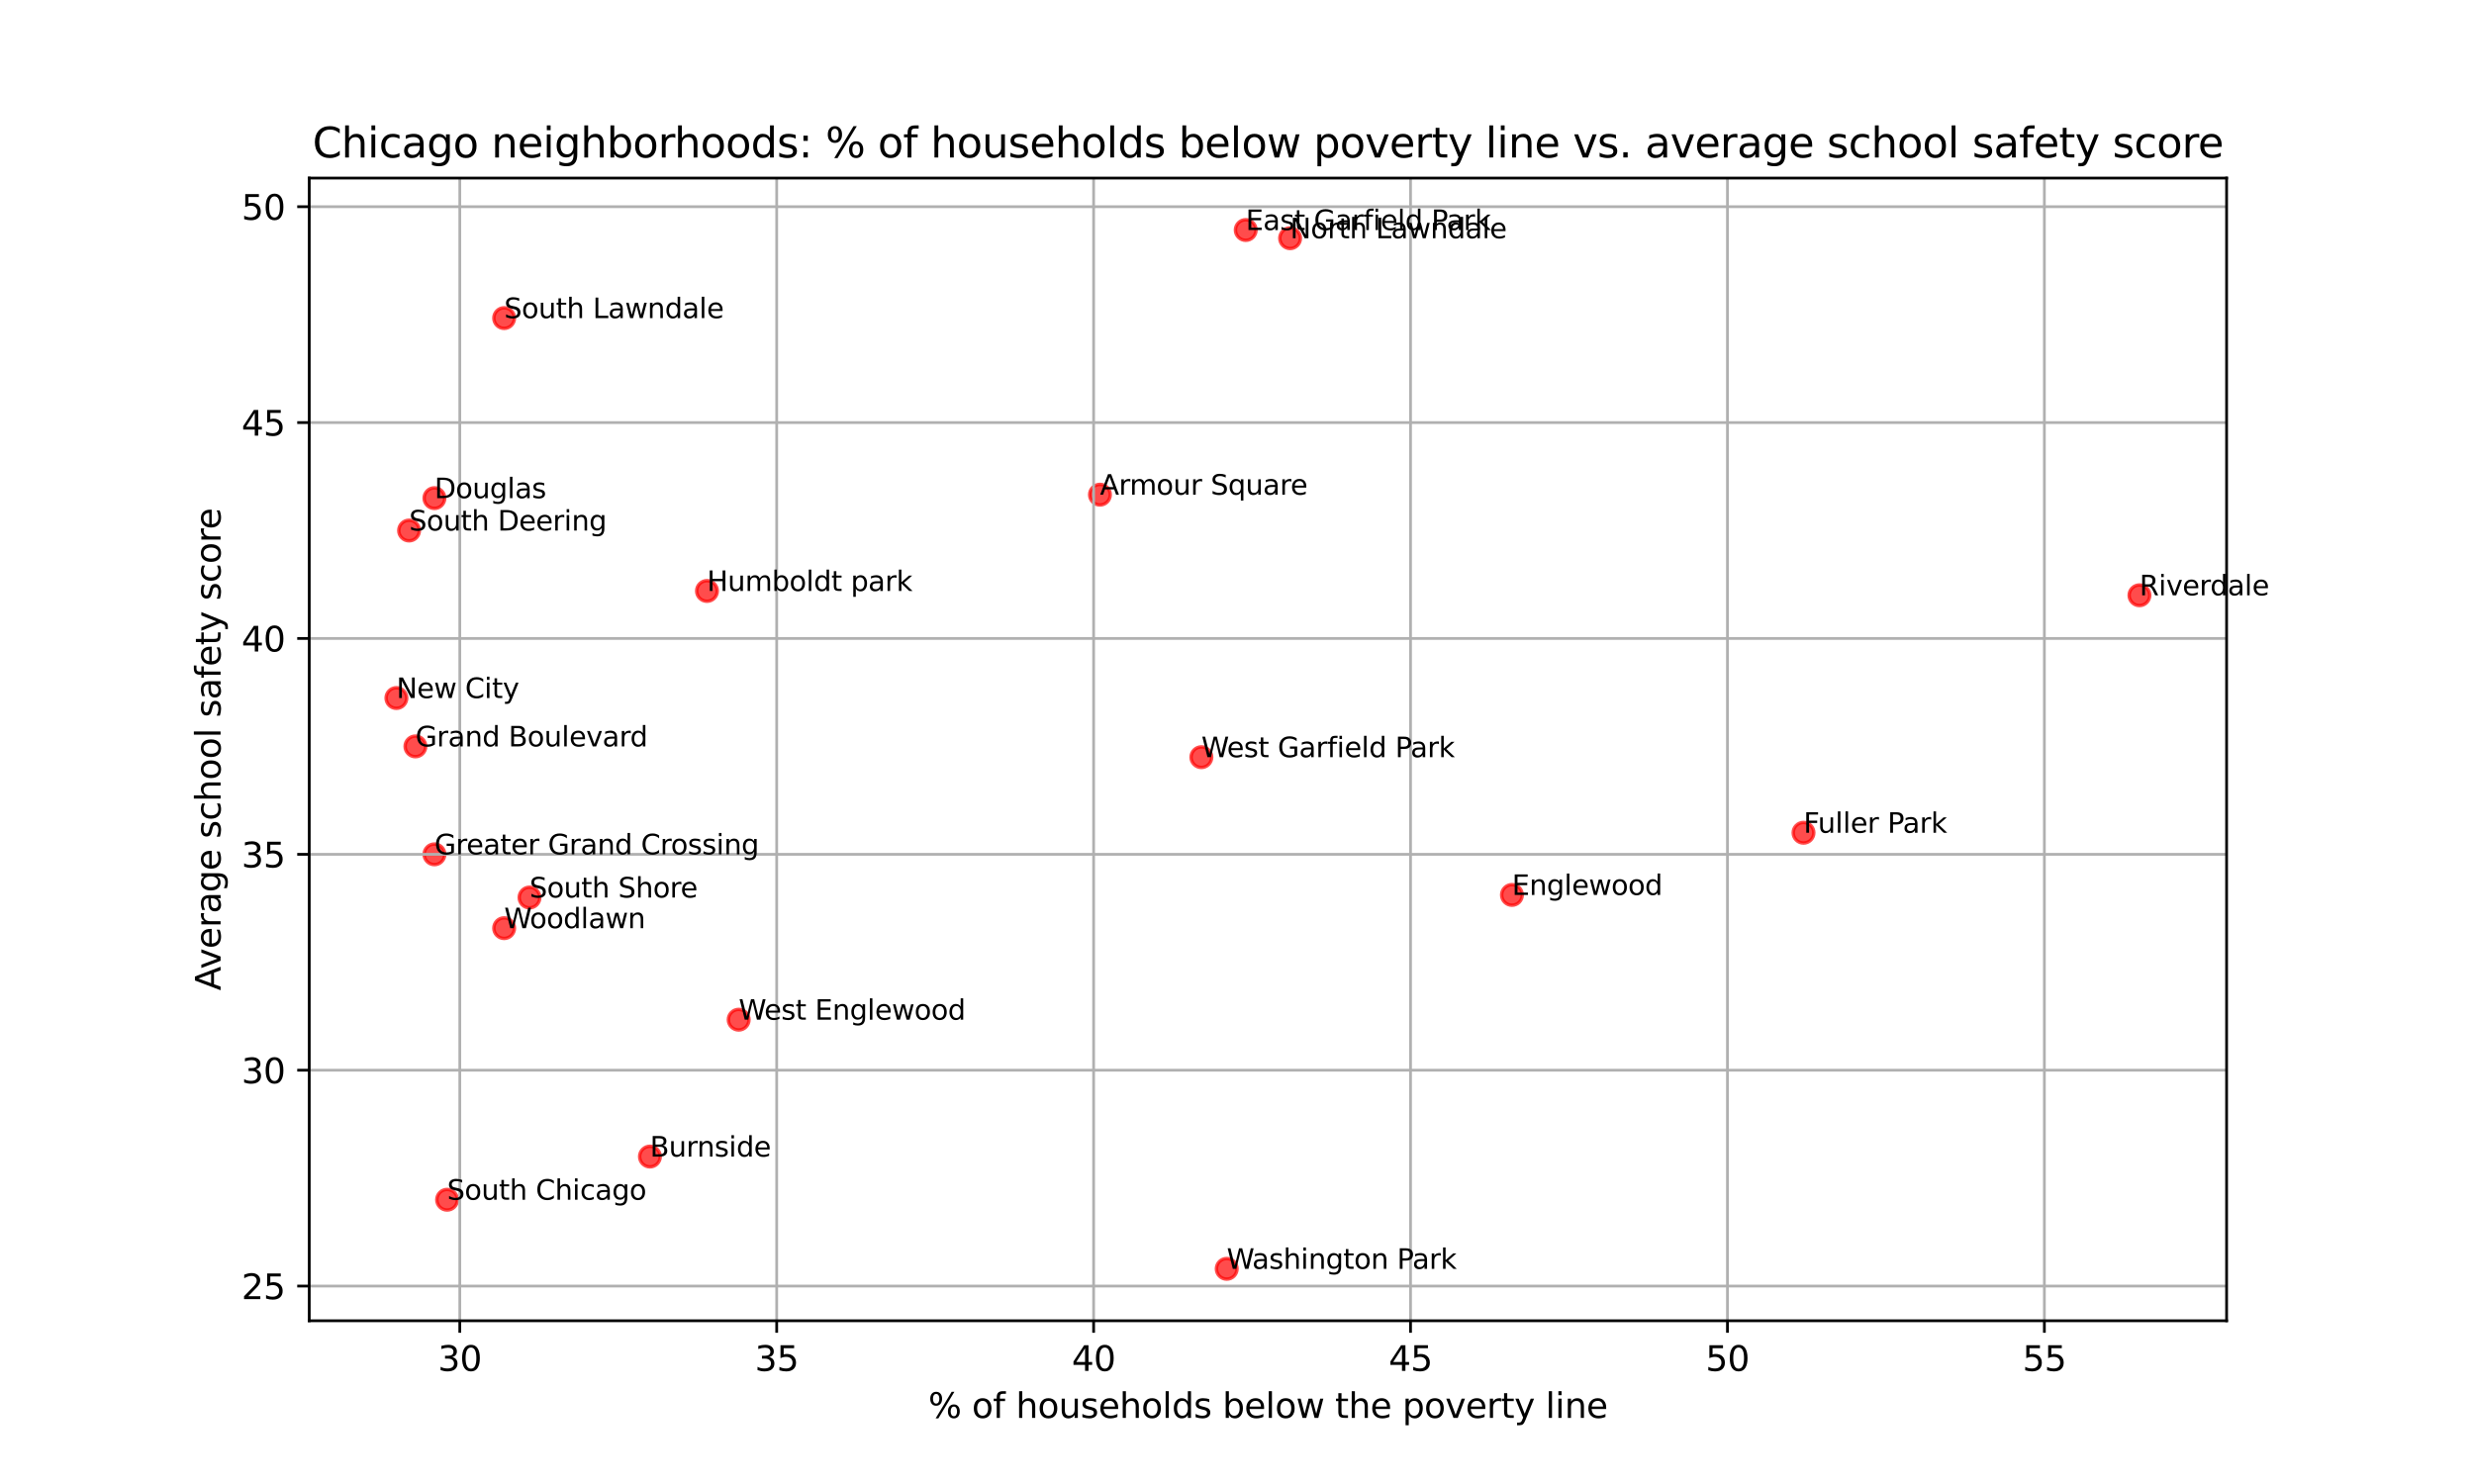 <?xml version="1.0" encoding="utf-8" standalone="no"?>
<!DOCTYPE svg PUBLIC "-//W3C//DTD SVG 1.1//EN"
  "http://www.w3.org/Graphics/SVG/1.1/DTD/svg11.dtd">
<svg xmlns:xlink="http://www.w3.org/1999/xlink" width="720pt" height="432pt" viewBox="0 0 720 432" xmlns="http://www.w3.org/2000/svg" version="1.1">
 <defs>
  <style type="text/css">*{stroke-linejoin: round; stroke-linecap: butt}</style>
 </defs>
 <g id="figure_1">
  <g id="patch_1">
   <path d="M 0 432 
L 720 432 
L 720 0 
L 0 0 
z
" style="fill: #ffffff"/>
  </g>
  <g id="axes_1">
   <g id="patch_2">
    <path d="M 90 384.48 
L 648 384.48 
L 648 51.84 
L 90 51.84 
z
" style="fill: #ffffff"/>
   </g>
   <g id="PathCollection_1">
    <defs>
     <path id="m10a94b7673" d="M 0 3 
C 0.796 3 1.559 2.684 2.121 2.121 
C 2.684 1.559 3 0.796 3 0 
C 3 -0.796 2.684 -1.559 2.121 -2.121 
C 1.559 -2.684 0.796 -3 0 -3 
C -0.796 -3 -1.559 -2.684 -2.121 -2.121 
C -2.684 -1.559 -3 -0.796 -3 0 
C -3 0.796 -2.684 1.559 -2.121 2.121 
C -1.559 2.684 -0.796 3 0 3 
z
" style="stroke: #ff0000; stroke-opacity: 0.7"/>
    </defs>
    <g clip-path="url(#p7cf04f7c1a)">
     <use xlink:href="#m10a94b7673" x="622.636" y="173.29" style="fill: #ff0000; fill-opacity: 0.7; stroke: #ff0000; stroke-opacity: 0.7"/>
     <use xlink:href="#m10a94b7673" x="524.871" y="242.417" style="fill: #ff0000; fill-opacity: 0.7; stroke: #ff0000; stroke-opacity: 0.7"/>
     <use xlink:href="#m10a94b7673" x="440.018" y="260.516" style="fill: #ff0000; fill-opacity: 0.7; stroke: #ff0000; stroke-opacity: 0.7"/>
     <use xlink:href="#m10a94b7673" x="375.456" y="69.348" style="fill: #ff0000; fill-opacity: 0.7; stroke: #ff0000; stroke-opacity: 0.7"/>
     <use xlink:href="#m10a94b7673" x="362.544" y="66.96" style="fill: #ff0000; fill-opacity: 0.7; stroke: #ff0000; stroke-opacity: 0.7"/>
     <use xlink:href="#m10a94b7673" x="357.01" y="369.36" style="fill: #ff0000; fill-opacity: 0.7; stroke: #ff0000; stroke-opacity: 0.7"/>
     <use xlink:href="#m10a94b7673" x="349.631" y="220.422" style="fill: #ff0000; fill-opacity: 0.7; stroke: #ff0000; stroke-opacity: 0.7"/>
     <use xlink:href="#m10a94b7673" x="320.117" y="144.005" style="fill: #ff0000; fill-opacity: 0.7; stroke: #ff0000; stroke-opacity: 0.7"/>
     <use xlink:href="#m10a94b7673" x="214.974" y="296.839" style="fill: #ff0000; fill-opacity: 0.7; stroke: #ff0000; stroke-opacity: 0.7"/>
     <use xlink:href="#m10a94b7673" x="205.75" y="172.033" style="fill: #ff0000; fill-opacity: 0.7; stroke: #ff0000; stroke-opacity: 0.7"/>
     <use xlink:href="#m10a94b7673" x="189.149" y="336.682" style="fill: #ff0000; fill-opacity: 0.7; stroke: #ff0000; stroke-opacity: 0.7"/>
     <use xlink:href="#m10a94b7673" x="154.101" y="261.27" style="fill: #ff0000; fill-opacity: 0.7; stroke: #ff0000; stroke-opacity: 0.7"/>
     <use xlink:href="#m10a94b7673" x="146.722" y="270.194" style="fill: #ff0000; fill-opacity: 0.7; stroke: #ff0000; stroke-opacity: 0.7"/>
     <use xlink:href="#m10a94b7673" x="146.722" y="92.6" style="fill: #ff0000; fill-opacity: 0.7; stroke: #ff0000; stroke-opacity: 0.7"/>
     <use xlink:href="#m10a94b7673" x="130.121" y="349.25" style="fill: #ff0000; fill-opacity: 0.7; stroke: #ff0000; stroke-opacity: 0.7"/>
     <use xlink:href="#m10a94b7673" x="126.431" y="248.702" style="fill: #ff0000; fill-opacity: 0.7; stroke: #ff0000; stroke-opacity: 0.7"/>
     <use xlink:href="#m10a94b7673" x="126.431" y="145.011" style="fill: #ff0000; fill-opacity: 0.7; stroke: #ff0000; stroke-opacity: 0.7"/>
     <use xlink:href="#m10a94b7673" x="120.898" y="217.28" style="fill: #ff0000; fill-opacity: 0.7; stroke: #ff0000; stroke-opacity: 0.7"/>
     <use xlink:href="#m10a94b7673" x="119.053" y="154.437" style="fill: #ff0000; fill-opacity: 0.7; stroke: #ff0000; stroke-opacity: 0.7"/>
     <use xlink:href="#m10a94b7673" x="115.364" y="203.203" style="fill: #ff0000; fill-opacity: 0.7; stroke: #ff0000; stroke-opacity: 0.7"/>
    </g>
   </g>
   <g id="matplotlib.axis_1">
    <g id="xtick_1">
     <g id="line2d_1">
      <path d="M 133.81 384.48 
L 133.81 51.84 
" clip-path="url(#p7cf04f7c1a)" style="fill: none; stroke: #b0b0b0; stroke-width: 0.8; stroke-linecap: square"/>
     </g>
     <g id="line2d_2">
      <defs>
       <path id="m622512c6f1" d="M 0 0 
L 0 3.5 
" style="stroke: #000000; stroke-width: 0.8"/>
      </defs>
      <g>
       <use xlink:href="#m622512c6f1" x="133.81" y="384.48" style="stroke: #000000; stroke-width: 0.8"/>
      </g>
     </g>
     <g id="text_1">
      <!-- 30 -->
      <g transform="translate(127.447 399.078) scale(0.1 -0.1)">
       <defs>
        <path id="DejaVuSans-33" d="M 2597 2516 
Q 3050 2419 3304 2112 
Q 3559 1806 3559 1356 
Q 3559 666 3084 287 
Q 2609 -91 1734 -91 
Q 1441 -91 1130 -33 
Q 819 25 488 141 
L 488 750 
Q 750 597 1062 519 
Q 1375 441 1716 441 
Q 2309 441 2620 675 
Q 2931 909 2931 1356 
Q 2931 1769 2642 2001 
Q 2353 2234 1838 2234 
L 1294 2234 
L 1294 2753 
L 1863 2753 
Q 2328 2753 2575 2939 
Q 2822 3125 2822 3475 
Q 2822 3834 2567 4026 
Q 2313 4219 1838 4219 
Q 1578 4219 1281 4162 
Q 984 4106 628 3988 
L 628 4550 
Q 988 4650 1302 4700 
Q 1616 4750 1894 4750 
Q 2613 4750 3031 4423 
Q 3450 4097 3450 3541 
Q 3450 3153 3228 2886 
Q 3006 2619 2597 2516 
z
" transform="scale(0.016)"/>
        <path id="DejaVuSans-30" d="M 2034 4250 
Q 1547 4250 1301 3770 
Q 1056 3291 1056 2328 
Q 1056 1369 1301 889 
Q 1547 409 2034 409 
Q 2525 409 2770 889 
Q 3016 1369 3016 2328 
Q 3016 3291 2770 3770 
Q 2525 4250 2034 4250 
z
M 2034 4750 
Q 2819 4750 3233 4129 
Q 3647 3509 3647 2328 
Q 3647 1150 3233 529 
Q 2819 -91 2034 -91 
Q 1250 -91 836 529 
Q 422 1150 422 2328 
Q 422 3509 836 4129 
Q 1250 4750 2034 4750 
z
" transform="scale(0.016)"/>
       </defs>
       <use xlink:href="#DejaVuSans-33"/>
       <use xlink:href="#DejaVuSans-30" transform="translate(63.623 0)"/>
      </g>
     </g>
    </g>
    <g id="xtick_2">
     <g id="line2d_3">
      <path d="M 226.041 384.48 
L 226.041 51.84 
" clip-path="url(#p7cf04f7c1a)" style="fill: none; stroke: #b0b0b0; stroke-width: 0.8; stroke-linecap: square"/>
     </g>
     <g id="line2d_4">
      <g>
       <use xlink:href="#m622512c6f1" x="226.041" y="384.48" style="stroke: #000000; stroke-width: 0.8"/>
      </g>
     </g>
     <g id="text_2">
      <!-- 35 -->
      <g transform="translate(219.679 399.078) scale(0.1 -0.1)">
       <defs>
        <path id="DejaVuSans-35" d="M 691 4666 
L 3169 4666 
L 3169 4134 
L 1269 4134 
L 1269 2991 
Q 1406 3038 1543 3061 
Q 1681 3084 1819 3084 
Q 2600 3084 3056 2656 
Q 3513 2228 3513 1497 
Q 3513 744 3044 326 
Q 2575 -91 1722 -91 
Q 1428 -91 1123 -41 
Q 819 9 494 109 
L 494 744 
Q 775 591 1075 516 
Q 1375 441 1709 441 
Q 2250 441 2565 725 
Q 2881 1009 2881 1497 
Q 2881 1984 2565 2268 
Q 2250 2553 1709 2553 
Q 1456 2553 1204 2497 
Q 953 2441 691 2322 
L 691 4666 
z
" transform="scale(0.016)"/>
       </defs>
       <use xlink:href="#DejaVuSans-33"/>
       <use xlink:href="#DejaVuSans-35" transform="translate(63.623 0)"/>
      </g>
     </g>
    </g>
    <g id="xtick_3">
     <g id="line2d_5">
      <path d="M 318.273 384.48 
L 318.273 51.84 
" clip-path="url(#p7cf04f7c1a)" style="fill: none; stroke: #b0b0b0; stroke-width: 0.8; stroke-linecap: square"/>
     </g>
     <g id="line2d_6">
      <g>
       <use xlink:href="#m622512c6f1" x="318.273" y="384.48" style="stroke: #000000; stroke-width: 0.8"/>
      </g>
     </g>
     <g id="text_3">
      <!-- 40 -->
      <g transform="translate(311.91 399.078) scale(0.1 -0.1)">
       <defs>
        <path id="DejaVuSans-34" d="M 2419 4116 
L 825 1625 
L 2419 1625 
L 2419 4116 
z
M 2253 4666 
L 3047 4666 
L 3047 1625 
L 3713 1625 
L 3713 1100 
L 3047 1100 
L 3047 0 
L 2419 0 
L 2419 1100 
L 313 1100 
L 313 1709 
L 2253 4666 
z
" transform="scale(0.016)"/>
       </defs>
       <use xlink:href="#DejaVuSans-34"/>
       <use xlink:href="#DejaVuSans-30" transform="translate(63.623 0)"/>
      </g>
     </g>
    </g>
    <g id="xtick_4">
     <g id="line2d_7">
      <path d="M 410.504 384.48 
L 410.504 51.84 
" clip-path="url(#p7cf04f7c1a)" style="fill: none; stroke: #b0b0b0; stroke-width: 0.8; stroke-linecap: square"/>
     </g>
     <g id="line2d_8">
      <g>
       <use xlink:href="#m622512c6f1" x="410.504" y="384.48" style="stroke: #000000; stroke-width: 0.8"/>
      </g>
     </g>
     <g id="text_4">
      <!-- 45 -->
      <g transform="translate(404.142 399.078) scale(0.1 -0.1)">
       <use xlink:href="#DejaVuSans-34"/>
       <use xlink:href="#DejaVuSans-35" transform="translate(63.623 0)"/>
      </g>
     </g>
    </g>
    <g id="xtick_5">
     <g id="line2d_9">
      <path d="M 502.736 384.48 
L 502.736 51.84 
" clip-path="url(#p7cf04f7c1a)" style="fill: none; stroke: #b0b0b0; stroke-width: 0.8; stroke-linecap: square"/>
     </g>
     <g id="line2d_10">
      <g>
       <use xlink:href="#m622512c6f1" x="502.736" y="384.48" style="stroke: #000000; stroke-width: 0.8"/>
      </g>
     </g>
     <g id="text_5">
      <!-- 50 -->
      <g transform="translate(496.373 399.078) scale(0.1 -0.1)">
       <use xlink:href="#DejaVuSans-35"/>
       <use xlink:href="#DejaVuSans-30" transform="translate(63.623 0)"/>
      </g>
     </g>
    </g>
    <g id="xtick_6">
     <g id="line2d_11">
      <path d="M 594.967 384.48 
L 594.967 51.84 
" clip-path="url(#p7cf04f7c1a)" style="fill: none; stroke: #b0b0b0; stroke-width: 0.8; stroke-linecap: square"/>
     </g>
     <g id="line2d_12">
      <g>
       <use xlink:href="#m622512c6f1" x="594.967" y="384.48" style="stroke: #000000; stroke-width: 0.8"/>
      </g>
     </g>
     <g id="text_6">
      <!-- 55 -->
      <g transform="translate(588.604 399.078) scale(0.1 -0.1)">
       <use xlink:href="#DejaVuSans-35"/>
       <use xlink:href="#DejaVuSans-35" transform="translate(63.623 0)"/>
      </g>
     </g>
    </g>
    <g id="text_7">
     <!-- % of households below the poverty line -->
     <g transform="translate(270.159 412.757) scale(0.1 -0.1)">
      <defs>
       <path id="DejaVuSans-25" d="M 4653 2053 
Q 4381 2053 4226 1822 
Q 4072 1591 4072 1178 
Q 4072 772 4226 539 
Q 4381 306 4653 306 
Q 4919 306 5073 539 
Q 5228 772 5228 1178 
Q 5228 1588 5073 1820 
Q 4919 2053 4653 2053 
z
M 4653 2450 
Q 5147 2450 5437 2106 
Q 5728 1763 5728 1178 
Q 5728 594 5436 251 
Q 5144 -91 4653 -91 
Q 4153 -91 3862 251 
Q 3572 594 3572 1178 
Q 3572 1766 3864 2108 
Q 4156 2450 4653 2450 
z
M 1428 4353 
Q 1159 4353 1004 4120 
Q 850 3888 850 3481 
Q 850 3069 1003 2837 
Q 1156 2606 1428 2606 
Q 1700 2606 1854 2837 
Q 2009 3069 2009 3481 
Q 2009 3884 1853 4118 
Q 1697 4353 1428 4353 
z
M 4250 4750 
L 4750 4750 
L 1831 -91 
L 1331 -91 
L 4250 4750 
z
M 1428 4750 
Q 1922 4750 2215 4408 
Q 2509 4066 2509 3481 
Q 2509 2891 2217 2550 
Q 1925 2209 1428 2209 
Q 931 2209 642 2551 
Q 353 2894 353 3481 
Q 353 4063 643 4406 
Q 934 4750 1428 4750 
z
" transform="scale(0.016)"/>
       <path id="DejaVuSans-20" transform="scale(0.016)"/>
       <path id="DejaVuSans-6f" d="M 1959 3097 
Q 1497 3097 1228 2736 
Q 959 2375 959 1747 
Q 959 1119 1226 758 
Q 1494 397 1959 397 
Q 2419 397 2687 759 
Q 2956 1122 2956 1747 
Q 2956 2369 2687 2733 
Q 2419 3097 1959 3097 
z
M 1959 3584 
Q 2709 3584 3137 3096 
Q 3566 2609 3566 1747 
Q 3566 888 3137 398 
Q 2709 -91 1959 -91 
Q 1206 -91 779 398 
Q 353 888 353 1747 
Q 353 2609 779 3096 
Q 1206 3584 1959 3584 
z
" transform="scale(0.016)"/>
       <path id="DejaVuSans-66" d="M 2375 4863 
L 2375 4384 
L 1825 4384 
Q 1516 4384 1395 4259 
Q 1275 4134 1275 3809 
L 1275 3500 
L 2222 3500 
L 2222 3053 
L 1275 3053 
L 1275 0 
L 697 0 
L 697 3053 
L 147 3053 
L 147 3500 
L 697 3500 
L 697 3744 
Q 697 4328 969 4595 
Q 1241 4863 1831 4863 
L 2375 4863 
z
" transform="scale(0.016)"/>
       <path id="DejaVuSans-68" d="M 3513 2113 
L 3513 0 
L 2938 0 
L 2938 2094 
Q 2938 2591 2744 2837 
Q 2550 3084 2163 3084 
Q 1697 3084 1428 2787 
Q 1159 2491 1159 1978 
L 1159 0 
L 581 0 
L 581 4863 
L 1159 4863 
L 1159 2956 
Q 1366 3272 1645 3428 
Q 1925 3584 2291 3584 
Q 2894 3584 3203 3211 
Q 3513 2838 3513 2113 
z
" transform="scale(0.016)"/>
       <path id="DejaVuSans-75" d="M 544 1381 
L 544 3500 
L 1119 3500 
L 1119 1403 
Q 1119 906 1312 657 
Q 1506 409 1894 409 
Q 2359 409 2629 706 
Q 2900 1003 2900 1516 
L 2900 3500 
L 3475 3500 
L 3475 0 
L 2900 0 
L 2900 538 
Q 2691 219 2414 64 
Q 2138 -91 1772 -91 
Q 1169 -91 856 284 
Q 544 659 544 1381 
z
M 1991 3584 
L 1991 3584 
z
" transform="scale(0.016)"/>
       <path id="DejaVuSans-73" d="M 2834 3397 
L 2834 2853 
Q 2591 2978 2328 3040 
Q 2066 3103 1784 3103 
Q 1356 3103 1142 2972 
Q 928 2841 928 2578 
Q 928 2378 1081 2264 
Q 1234 2150 1697 2047 
L 1894 2003 
Q 2506 1872 2764 1633 
Q 3022 1394 3022 966 
Q 3022 478 2636 193 
Q 2250 -91 1575 -91 
Q 1294 -91 989 -36 
Q 684 19 347 128 
L 347 722 
Q 666 556 975 473 
Q 1284 391 1588 391 
Q 1994 391 2212 530 
Q 2431 669 2431 922 
Q 2431 1156 2273 1281 
Q 2116 1406 1581 1522 
L 1381 1569 
Q 847 1681 609 1914 
Q 372 2147 372 2553 
Q 372 3047 722 3315 
Q 1072 3584 1716 3584 
Q 2034 3584 2315 3537 
Q 2597 3491 2834 3397 
z
" transform="scale(0.016)"/>
       <path id="DejaVuSans-65" d="M 3597 1894 
L 3597 1613 
L 953 1613 
Q 991 1019 1311 708 
Q 1631 397 2203 397 
Q 2534 397 2845 478 
Q 3156 559 3463 722 
L 3463 178 
Q 3153 47 2828 -22 
Q 2503 -91 2169 -91 
Q 1331 -91 842 396 
Q 353 884 353 1716 
Q 353 2575 817 3079 
Q 1281 3584 2069 3584 
Q 2775 3584 3186 3129 
Q 3597 2675 3597 1894 
z
M 3022 2063 
Q 3016 2534 2758 2815 
Q 2500 3097 2075 3097 
Q 1594 3097 1305 2825 
Q 1016 2553 972 2059 
L 3022 2063 
z
" transform="scale(0.016)"/>
       <path id="DejaVuSans-6c" d="M 603 4863 
L 1178 4863 
L 1178 0 
L 603 0 
L 603 4863 
z
" transform="scale(0.016)"/>
       <path id="DejaVuSans-64" d="M 2906 2969 
L 2906 4863 
L 3481 4863 
L 3481 0 
L 2906 0 
L 2906 525 
Q 2725 213 2448 61 
Q 2172 -91 1784 -91 
Q 1150 -91 751 415 
Q 353 922 353 1747 
Q 353 2572 751 3078 
Q 1150 3584 1784 3584 
Q 2172 3584 2448 3432 
Q 2725 3281 2906 2969 
z
M 947 1747 
Q 947 1113 1208 752 
Q 1469 391 1925 391 
Q 2381 391 2643 752 
Q 2906 1113 2906 1747 
Q 2906 2381 2643 2742 
Q 2381 3103 1925 3103 
Q 1469 3103 1208 2742 
Q 947 2381 947 1747 
z
" transform="scale(0.016)"/>
       <path id="DejaVuSans-62" d="M 3116 1747 
Q 3116 2381 2855 2742 
Q 2594 3103 2138 3103 
Q 1681 3103 1420 2742 
Q 1159 2381 1159 1747 
Q 1159 1113 1420 752 
Q 1681 391 2138 391 
Q 2594 391 2855 752 
Q 3116 1113 3116 1747 
z
M 1159 2969 
Q 1341 3281 1617 3432 
Q 1894 3584 2278 3584 
Q 2916 3584 3314 3078 
Q 3713 2572 3713 1747 
Q 3713 922 3314 415 
Q 2916 -91 2278 -91 
Q 1894 -91 1617 61 
Q 1341 213 1159 525 
L 1159 0 
L 581 0 
L 581 4863 
L 1159 4863 
L 1159 2969 
z
" transform="scale(0.016)"/>
       <path id="DejaVuSans-77" d="M 269 3500 
L 844 3500 
L 1563 769 
L 2278 3500 
L 2956 3500 
L 3675 769 
L 4391 3500 
L 4966 3500 
L 4050 0 
L 3372 0 
L 2619 2869 
L 1863 0 
L 1184 0 
L 269 3500 
z
" transform="scale(0.016)"/>
       <path id="DejaVuSans-74" d="M 1172 4494 
L 1172 3500 
L 2356 3500 
L 2356 3053 
L 1172 3053 
L 1172 1153 
Q 1172 725 1289 603 
Q 1406 481 1766 481 
L 2356 481 
L 2356 0 
L 1766 0 
Q 1100 0 847 248 
Q 594 497 594 1153 
L 594 3053 
L 172 3053 
L 172 3500 
L 594 3500 
L 594 4494 
L 1172 4494 
z
" transform="scale(0.016)"/>
       <path id="DejaVuSans-70" d="M 1159 525 
L 1159 -1331 
L 581 -1331 
L 581 3500 
L 1159 3500 
L 1159 2969 
Q 1341 3281 1617 3432 
Q 1894 3584 2278 3584 
Q 2916 3584 3314 3078 
Q 3713 2572 3713 1747 
Q 3713 922 3314 415 
Q 2916 -91 2278 -91 
Q 1894 -91 1617 61 
Q 1341 213 1159 525 
z
M 3116 1747 
Q 3116 2381 2855 2742 
Q 2594 3103 2138 3103 
Q 1681 3103 1420 2742 
Q 1159 2381 1159 1747 
Q 1159 1113 1420 752 
Q 1681 391 2138 391 
Q 2594 391 2855 752 
Q 3116 1113 3116 1747 
z
" transform="scale(0.016)"/>
       <path id="DejaVuSans-76" d="M 191 3500 
L 800 3500 
L 1894 563 
L 2988 3500 
L 3597 3500 
L 2284 0 
L 1503 0 
L 191 3500 
z
" transform="scale(0.016)"/>
       <path id="DejaVuSans-72" d="M 2631 2963 
Q 2534 3019 2420 3045 
Q 2306 3072 2169 3072 
Q 1681 3072 1420 2755 
Q 1159 2438 1159 1844 
L 1159 0 
L 581 0 
L 581 3500 
L 1159 3500 
L 1159 2956 
Q 1341 3275 1631 3429 
Q 1922 3584 2338 3584 
Q 2397 3584 2469 3576 
Q 2541 3569 2628 3553 
L 2631 2963 
z
" transform="scale(0.016)"/>
       <path id="DejaVuSans-79" d="M 2059 -325 
Q 1816 -950 1584 -1140 
Q 1353 -1331 966 -1331 
L 506 -1331 
L 506 -850 
L 844 -850 
Q 1081 -850 1212 -737 
Q 1344 -625 1503 -206 
L 1606 56 
L 191 3500 
L 800 3500 
L 1894 763 
L 2988 3500 
L 3597 3500 
L 2059 -325 
z
" transform="scale(0.016)"/>
       <path id="DejaVuSans-69" d="M 603 3500 
L 1178 3500 
L 1178 0 
L 603 0 
L 603 3500 
z
M 603 4863 
L 1178 4863 
L 1178 4134 
L 603 4134 
L 603 4863 
z
" transform="scale(0.016)"/>
       <path id="DejaVuSans-6e" d="M 3513 2113 
L 3513 0 
L 2938 0 
L 2938 2094 
Q 2938 2591 2744 2837 
Q 2550 3084 2163 3084 
Q 1697 3084 1428 2787 
Q 1159 2491 1159 1978 
L 1159 0 
L 581 0 
L 581 3500 
L 1159 3500 
L 1159 2956 
Q 1366 3272 1645 3428 
Q 1925 3584 2291 3584 
Q 2894 3584 3203 3211 
Q 3513 2838 3513 2113 
z
" transform="scale(0.016)"/>
      </defs>
      <use xlink:href="#DejaVuSans-25"/>
      <use xlink:href="#DejaVuSans-20" transform="translate(95.02 0)"/>
      <use xlink:href="#DejaVuSans-6f" transform="translate(126.807 0)"/>
      <use xlink:href="#DejaVuSans-66" transform="translate(187.988 0)"/>
      <use xlink:href="#DejaVuSans-20" transform="translate(223.193 0)"/>
      <use xlink:href="#DejaVuSans-68" transform="translate(254.98 0)"/>
      <use xlink:href="#DejaVuSans-6f" transform="translate(318.359 0)"/>
      <use xlink:href="#DejaVuSans-75" transform="translate(379.541 0)"/>
      <use xlink:href="#DejaVuSans-73" transform="translate(442.92 0)"/>
      <use xlink:href="#DejaVuSans-65" transform="translate(495.02 0)"/>
      <use xlink:href="#DejaVuSans-68" transform="translate(556.543 0)"/>
      <use xlink:href="#DejaVuSans-6f" transform="translate(619.922 0)"/>
      <use xlink:href="#DejaVuSans-6c" transform="translate(681.104 0)"/>
      <use xlink:href="#DejaVuSans-64" transform="translate(708.887 0)"/>
      <use xlink:href="#DejaVuSans-73" transform="translate(772.363 0)"/>
      <use xlink:href="#DejaVuSans-20" transform="translate(824.463 0)"/>
      <use xlink:href="#DejaVuSans-62" transform="translate(856.25 0)"/>
      <use xlink:href="#DejaVuSans-65" transform="translate(919.727 0)"/>
      <use xlink:href="#DejaVuSans-6c" transform="translate(981.25 0)"/>
      <use xlink:href="#DejaVuSans-6f" transform="translate(1009.033 0)"/>
      <use xlink:href="#DejaVuSans-77" transform="translate(1070.215 0)"/>
      <use xlink:href="#DejaVuSans-20" transform="translate(1152.002 0)"/>
      <use xlink:href="#DejaVuSans-74" transform="translate(1183.789 0)"/>
      <use xlink:href="#DejaVuSans-68" transform="translate(1222.998 0)"/>
      <use xlink:href="#DejaVuSans-65" transform="translate(1286.377 0)"/>
      <use xlink:href="#DejaVuSans-20" transform="translate(1347.9 0)"/>
      <use xlink:href="#DejaVuSans-70" transform="translate(1379.688 0)"/>
      <use xlink:href="#DejaVuSans-6f" transform="translate(1443.164 0)"/>
      <use xlink:href="#DejaVuSans-76" transform="translate(1504.346 0)"/>
      <use xlink:href="#DejaVuSans-65" transform="translate(1563.525 0)"/>
      <use xlink:href="#DejaVuSans-72" transform="translate(1625.049 0)"/>
      <use xlink:href="#DejaVuSans-74" transform="translate(1666.162 0)"/>
      <use xlink:href="#DejaVuSans-79" transform="translate(1705.371 0)"/>
      <use xlink:href="#DejaVuSans-20" transform="translate(1764.551 0)"/>
      <use xlink:href="#DejaVuSans-6c" transform="translate(1796.338 0)"/>
      <use xlink:href="#DejaVuSans-69" transform="translate(1824.121 0)"/>
      <use xlink:href="#DejaVuSans-6e" transform="translate(1851.904 0)"/>
      <use xlink:href="#DejaVuSans-65" transform="translate(1915.283 0)"/>
     </g>
    </g>
   </g>
   <g id="matplotlib.axis_2">
    <g id="ytick_1">
     <g id="line2d_13">
      <path d="M 90 374.387 
L 648 374.387 
" clip-path="url(#p7cf04f7c1a)" style="fill: none; stroke: #b0b0b0; stroke-width: 0.8; stroke-linecap: square"/>
     </g>
     <g id="line2d_14">
      <defs>
       <path id="m5fbc4b87cd" d="M 0 0 
L -3.5 0 
" style="stroke: #000000; stroke-width: 0.8"/>
      </defs>
      <g>
       <use xlink:href="#m5fbc4b87cd" x="90" y="374.387" style="stroke: #000000; stroke-width: 0.8"/>
      </g>
     </g>
     <g id="text_8">
      <!-- 25 -->
      <g transform="translate(70.275 378.187) scale(0.1 -0.1)">
       <defs>
        <path id="DejaVuSans-32" d="M 1228 531 
L 3431 531 
L 3431 0 
L 469 0 
L 469 531 
Q 828 903 1448 1529 
Q 2069 2156 2228 2338 
Q 2531 2678 2651 2914 
Q 2772 3150 2772 3378 
Q 2772 3750 2511 3984 
Q 2250 4219 1831 4219 
Q 1534 4219 1204 4116 
Q 875 4013 500 3803 
L 500 4441 
Q 881 4594 1212 4672 
Q 1544 4750 1819 4750 
Q 2544 4750 2975 4387 
Q 3406 4025 3406 3419 
Q 3406 3131 3298 2873 
Q 3191 2616 2906 2266 
Q 2828 2175 2409 1742 
Q 1991 1309 1228 531 
z
" transform="scale(0.016)"/>
       </defs>
       <use xlink:href="#DejaVuSans-32"/>
       <use xlink:href="#DejaVuSans-35" transform="translate(63.623 0)"/>
      </g>
     </g>
    </g>
    <g id="ytick_2">
     <g id="line2d_15">
      <path d="M 90 311.545 
L 648 311.545 
" clip-path="url(#p7cf04f7c1a)" style="fill: none; stroke: #b0b0b0; stroke-width: 0.8; stroke-linecap: square"/>
     </g>
     <g id="line2d_16">
      <g>
       <use xlink:href="#m5fbc4b87cd" x="90" y="311.545" style="stroke: #000000; stroke-width: 0.8"/>
      </g>
     </g>
     <g id="text_9">
      <!-- 30 -->
      <g transform="translate(70.275 315.344) scale(0.1 -0.1)">
       <use xlink:href="#DejaVuSans-33"/>
       <use xlink:href="#DejaVuSans-30" transform="translate(63.623 0)"/>
      </g>
     </g>
    </g>
    <g id="ytick_3">
     <g id="line2d_17">
      <path d="M 90 248.702 
L 648 248.702 
" clip-path="url(#p7cf04f7c1a)" style="fill: none; stroke: #b0b0b0; stroke-width: 0.8; stroke-linecap: square"/>
     </g>
     <g id="line2d_18">
      <g>
       <use xlink:href="#m5fbc4b87cd" x="90" y="248.702" style="stroke: #000000; stroke-width: 0.8"/>
      </g>
     </g>
     <g id="text_10">
      <!-- 35 -->
      <g transform="translate(70.275 252.501) scale(0.1 -0.1)">
       <use xlink:href="#DejaVuSans-33"/>
       <use xlink:href="#DejaVuSans-35" transform="translate(63.623 0)"/>
      </g>
     </g>
    </g>
    <g id="ytick_4">
     <g id="line2d_19">
      <path d="M 90 185.859 
L 648 185.859 
" clip-path="url(#p7cf04f7c1a)" style="fill: none; stroke: #b0b0b0; stroke-width: 0.8; stroke-linecap: square"/>
     </g>
     <g id="line2d_20">
      <g>
       <use xlink:href="#m5fbc4b87cd" x="90" y="185.859" style="stroke: #000000; stroke-width: 0.8"/>
      </g>
     </g>
     <g id="text_11">
      <!-- 40 -->
      <g transform="translate(70.275 189.658) scale(0.1 -0.1)">
       <use xlink:href="#DejaVuSans-34"/>
       <use xlink:href="#DejaVuSans-30" transform="translate(63.623 0)"/>
      </g>
     </g>
    </g>
    <g id="ytick_5">
     <g id="line2d_21">
      <path d="M 90 123.016 
L 648 123.016 
" clip-path="url(#p7cf04f7c1a)" style="fill: none; stroke: #b0b0b0; stroke-width: 0.8; stroke-linecap: square"/>
     </g>
     <g id="line2d_22">
      <g>
       <use xlink:href="#m5fbc4b87cd" x="90" y="123.016" style="stroke: #000000; stroke-width: 0.8"/>
      </g>
     </g>
     <g id="text_12">
      <!-- 45 -->
      <g transform="translate(70.275 126.815) scale(0.1 -0.1)">
       <use xlink:href="#DejaVuSans-34"/>
       <use xlink:href="#DejaVuSans-35" transform="translate(63.623 0)"/>
      </g>
     </g>
    </g>
    <g id="ytick_6">
     <g id="line2d_23">
      <path d="M 90 60.173 
L 648 60.173 
" clip-path="url(#p7cf04f7c1a)" style="fill: none; stroke: #b0b0b0; stroke-width: 0.8; stroke-linecap: square"/>
     </g>
     <g id="line2d_24">
      <g>
       <use xlink:href="#m5fbc4b87cd" x="90" y="60.173" style="stroke: #000000; stroke-width: 0.8"/>
      </g>
     </g>
     <g id="text_13">
      <!-- 50 -->
      <g transform="translate(70.275 63.972) scale(0.1 -0.1)">
       <use xlink:href="#DejaVuSans-35"/>
       <use xlink:href="#DejaVuSans-30" transform="translate(63.623 0)"/>
      </g>
     </g>
    </g>
    <g id="text_14">
     <!-- Average school safety score -->
     <g transform="translate(64.195 288.348) rotate(-90) scale(0.1 -0.1)">
      <defs>
       <path id="DejaVuSans-41" d="M 2188 4044 
L 1331 1722 
L 3047 1722 
L 2188 4044 
z
M 1831 4666 
L 2547 4666 
L 4325 0 
L 3669 0 
L 3244 1197 
L 1141 1197 
L 716 0 
L 50 0 
L 1831 4666 
z
" transform="scale(0.016)"/>
       <path id="DejaVuSans-61" d="M 2194 1759 
Q 1497 1759 1228 1600 
Q 959 1441 959 1056 
Q 959 750 1161 570 
Q 1363 391 1709 391 
Q 2188 391 2477 730 
Q 2766 1069 2766 1631 
L 2766 1759 
L 2194 1759 
z
M 3341 1997 
L 3341 0 
L 2766 0 
L 2766 531 
Q 2569 213 2275 61 
Q 1981 -91 1556 -91 
Q 1019 -91 701 211 
Q 384 513 384 1019 
Q 384 1609 779 1909 
Q 1175 2209 1959 2209 
L 2766 2209 
L 2766 2266 
Q 2766 2663 2505 2880 
Q 2244 3097 1772 3097 
Q 1472 3097 1187 3025 
Q 903 2953 641 2809 
L 641 3341 
Q 956 3463 1253 3523 
Q 1550 3584 1831 3584 
Q 2591 3584 2966 3190 
Q 3341 2797 3341 1997 
z
" transform="scale(0.016)"/>
       <path id="DejaVuSans-67" d="M 2906 1791 
Q 2906 2416 2648 2759 
Q 2391 3103 1925 3103 
Q 1463 3103 1205 2759 
Q 947 2416 947 1791 
Q 947 1169 1205 825 
Q 1463 481 1925 481 
Q 2391 481 2648 825 
Q 2906 1169 2906 1791 
z
M 3481 434 
Q 3481 -459 3084 -895 
Q 2688 -1331 1869 -1331 
Q 1566 -1331 1297 -1286 
Q 1028 -1241 775 -1147 
L 775 -588 
Q 1028 -725 1275 -790 
Q 1522 -856 1778 -856 
Q 2344 -856 2625 -561 
Q 2906 -266 2906 331 
L 2906 616 
Q 2728 306 2450 153 
Q 2172 0 1784 0 
Q 1141 0 747 490 
Q 353 981 353 1791 
Q 353 2603 747 3093 
Q 1141 3584 1784 3584 
Q 2172 3584 2450 3431 
Q 2728 3278 2906 2969 
L 2906 3500 
L 3481 3500 
L 3481 434 
z
" transform="scale(0.016)"/>
       <path id="DejaVuSans-63" d="M 3122 3366 
L 3122 2828 
Q 2878 2963 2633 3030 
Q 2388 3097 2138 3097 
Q 1578 3097 1268 2742 
Q 959 2388 959 1747 
Q 959 1106 1268 751 
Q 1578 397 2138 397 
Q 2388 397 2633 464 
Q 2878 531 3122 666 
L 3122 134 
Q 2881 22 2623 -34 
Q 2366 -91 2075 -91 
Q 1284 -91 818 406 
Q 353 903 353 1747 
Q 353 2603 823 3093 
Q 1294 3584 2113 3584 
Q 2378 3584 2631 3529 
Q 2884 3475 3122 3366 
z
" transform="scale(0.016)"/>
      </defs>
      <use xlink:href="#DejaVuSans-41"/>
      <use xlink:href="#DejaVuSans-76" transform="translate(62.533 0)"/>
      <use xlink:href="#DejaVuSans-65" transform="translate(121.713 0)"/>
      <use xlink:href="#DejaVuSans-72" transform="translate(183.236 0)"/>
      <use xlink:href="#DejaVuSans-61" transform="translate(224.35 0)"/>
      <use xlink:href="#DejaVuSans-67" transform="translate(285.629 0)"/>
      <use xlink:href="#DejaVuSans-65" transform="translate(349.105 0)"/>
      <use xlink:href="#DejaVuSans-20" transform="translate(410.629 0)"/>
      <use xlink:href="#DejaVuSans-73" transform="translate(442.416 0)"/>
      <use xlink:href="#DejaVuSans-63" transform="translate(494.516 0)"/>
      <use xlink:href="#DejaVuSans-68" transform="translate(549.496 0)"/>
      <use xlink:href="#DejaVuSans-6f" transform="translate(612.875 0)"/>
      <use xlink:href="#DejaVuSans-6f" transform="translate(674.057 0)"/>
      <use xlink:href="#DejaVuSans-6c" transform="translate(735.238 0)"/>
      <use xlink:href="#DejaVuSans-20" transform="translate(763.021 0)"/>
      <use xlink:href="#DejaVuSans-73" transform="translate(794.809 0)"/>
      <use xlink:href="#DejaVuSans-61" transform="translate(846.908 0)"/>
      <use xlink:href="#DejaVuSans-66" transform="translate(908.188 0)"/>
      <use xlink:href="#DejaVuSans-65" transform="translate(943.393 0)"/>
      <use xlink:href="#DejaVuSans-74" transform="translate(1004.916 0)"/>
      <use xlink:href="#DejaVuSans-79" transform="translate(1044.125 0)"/>
      <use xlink:href="#DejaVuSans-20" transform="translate(1103.305 0)"/>
      <use xlink:href="#DejaVuSans-73" transform="translate(1135.092 0)"/>
      <use xlink:href="#DejaVuSans-63" transform="translate(1187.191 0)"/>
      <use xlink:href="#DejaVuSans-6f" transform="translate(1242.172 0)"/>
      <use xlink:href="#DejaVuSans-72" transform="translate(1303.354 0)"/>
      <use xlink:href="#DejaVuSans-65" transform="translate(1342.217 0)"/>
     </g>
    </g>
   </g>
   <g id="patch_3">
    <path d="M 90 384.48 
L 90 51.84 
" style="fill: none; stroke: #000000; stroke-width: 0.8; stroke-linejoin: miter; stroke-linecap: square"/>
   </g>
   <g id="patch_4">
    <path d="M 648 384.48 
L 648 51.84 
" style="fill: none; stroke: #000000; stroke-width: 0.8; stroke-linejoin: miter; stroke-linecap: square"/>
   </g>
   <g id="patch_5">
    <path d="M 90 384.48 
L 648 384.48 
" style="fill: none; stroke: #000000; stroke-width: 0.8; stroke-linejoin: miter; stroke-linecap: square"/>
   </g>
   <g id="patch_6">
    <path d="M 90 51.84 
L 648 51.84 
" style="fill: none; stroke: #000000; stroke-width: 0.8; stroke-linejoin: miter; stroke-linecap: square"/>
   </g>
   <g id="text_15">
    <!-- Riverdale -->
    <g transform="translate(622.636 173.29) scale(0.08 -0.08)">
     <defs>
      <path id="DejaVuSans-52" d="M 2841 2188 
Q 3044 2119 3236 1894 
Q 3428 1669 3622 1275 
L 4263 0 
L 3584 0 
L 2988 1197 
Q 2756 1666 2539 1819 
Q 2322 1972 1947 1972 
L 1259 1972 
L 1259 0 
L 628 0 
L 628 4666 
L 2053 4666 
Q 2853 4666 3247 4331 
Q 3641 3997 3641 3322 
Q 3641 2881 3436 2590 
Q 3231 2300 2841 2188 
z
M 1259 4147 
L 1259 2491 
L 2053 2491 
Q 2509 2491 2742 2702 
Q 2975 2913 2975 3322 
Q 2975 3731 2742 3939 
Q 2509 4147 2053 4147 
L 1259 4147 
z
" transform="scale(0.016)"/>
     </defs>
     <use xlink:href="#DejaVuSans-52"/>
     <use xlink:href="#DejaVuSans-69" transform="translate(69.482 0)"/>
     <use xlink:href="#DejaVuSans-76" transform="translate(97.266 0)"/>
     <use xlink:href="#DejaVuSans-65" transform="translate(156.445 0)"/>
     <use xlink:href="#DejaVuSans-72" transform="translate(217.969 0)"/>
     <use xlink:href="#DejaVuSans-64" transform="translate(257.332 0)"/>
     <use xlink:href="#DejaVuSans-61" transform="translate(320.809 0)"/>
     <use xlink:href="#DejaVuSans-6c" transform="translate(382.088 0)"/>
     <use xlink:href="#DejaVuSans-65" transform="translate(409.871 0)"/>
    </g>
   </g>
   <g id="text_16">
    <!-- Fuller Park -->
    <g transform="translate(524.871 242.417) scale(0.08 -0.08)">
     <defs>
      <path id="DejaVuSans-46" d="M 628 4666 
L 3309 4666 
L 3309 4134 
L 1259 4134 
L 1259 2759 
L 3109 2759 
L 3109 2228 
L 1259 2228 
L 1259 0 
L 628 0 
L 628 4666 
z
" transform="scale(0.016)"/>
      <path id="DejaVuSans-50" d="M 1259 4147 
L 1259 2394 
L 2053 2394 
Q 2494 2394 2734 2622 
Q 2975 2850 2975 3272 
Q 2975 3691 2734 3919 
Q 2494 4147 2053 4147 
L 1259 4147 
z
M 628 4666 
L 2053 4666 
Q 2838 4666 3239 4311 
Q 3641 3956 3641 3272 
Q 3641 2581 3239 2228 
Q 2838 1875 2053 1875 
L 1259 1875 
L 1259 0 
L 628 0 
L 628 4666 
z
" transform="scale(0.016)"/>
      <path id="DejaVuSans-6b" d="M 581 4863 
L 1159 4863 
L 1159 1991 
L 2875 3500 
L 3609 3500 
L 1753 1863 
L 3688 0 
L 2938 0 
L 1159 1709 
L 1159 0 
L 581 0 
L 581 4863 
z
" transform="scale(0.016)"/>
     </defs>
     <use xlink:href="#DejaVuSans-46"/>
     <use xlink:href="#DejaVuSans-75" transform="translate(52.02 0)"/>
     <use xlink:href="#DejaVuSans-6c" transform="translate(115.398 0)"/>
     <use xlink:href="#DejaVuSans-6c" transform="translate(143.182 0)"/>
     <use xlink:href="#DejaVuSans-65" transform="translate(170.965 0)"/>
     <use xlink:href="#DejaVuSans-72" transform="translate(232.488 0)"/>
     <use xlink:href="#DejaVuSans-20" transform="translate(273.602 0)"/>
     <use xlink:href="#DejaVuSans-50" transform="translate(305.389 0)"/>
     <use xlink:href="#DejaVuSans-61" transform="translate(361.191 0)"/>
     <use xlink:href="#DejaVuSans-72" transform="translate(422.471 0)"/>
     <use xlink:href="#DejaVuSans-6b" transform="translate(463.584 0)"/>
    </g>
   </g>
   <g id="text_17">
    <!-- Englewood -->
    <g transform="translate(440.018 260.516) scale(0.08 -0.08)">
     <defs>
      <path id="DejaVuSans-45" d="M 628 4666 
L 3578 4666 
L 3578 4134 
L 1259 4134 
L 1259 2753 
L 3481 2753 
L 3481 2222 
L 1259 2222 
L 1259 531 
L 3634 531 
L 3634 0 
L 628 0 
L 628 4666 
z
" transform="scale(0.016)"/>
     </defs>
     <use xlink:href="#DejaVuSans-45"/>
     <use xlink:href="#DejaVuSans-6e" transform="translate(63.184 0)"/>
     <use xlink:href="#DejaVuSans-67" transform="translate(126.562 0)"/>
     <use xlink:href="#DejaVuSans-6c" transform="translate(190.039 0)"/>
     <use xlink:href="#DejaVuSans-65" transform="translate(217.822 0)"/>
     <use xlink:href="#DejaVuSans-77" transform="translate(279.346 0)"/>
     <use xlink:href="#DejaVuSans-6f" transform="translate(361.133 0)"/>
     <use xlink:href="#DejaVuSans-6f" transform="translate(422.314 0)"/>
     <use xlink:href="#DejaVuSans-64" transform="translate(483.496 0)"/>
    </g>
   </g>
   <g id="text_18">
    <!-- North Lawndale -->
    <g transform="translate(375.456 69.348) scale(0.08 -0.08)">
     <defs>
      <path id="DejaVuSans-4e" d="M 628 4666 
L 1478 4666 
L 3547 763 
L 3547 4666 
L 4159 4666 
L 4159 0 
L 3309 0 
L 1241 3903 
L 1241 0 
L 628 0 
L 628 4666 
z
" transform="scale(0.016)"/>
      <path id="DejaVuSans-4c" d="M 628 4666 
L 1259 4666 
L 1259 531 
L 3531 531 
L 3531 0 
L 628 0 
L 628 4666 
z
" transform="scale(0.016)"/>
     </defs>
     <use xlink:href="#DejaVuSans-4e"/>
     <use xlink:href="#DejaVuSans-6f" transform="translate(74.805 0)"/>
     <use xlink:href="#DejaVuSans-72" transform="translate(135.986 0)"/>
     <use xlink:href="#DejaVuSans-74" transform="translate(177.1 0)"/>
     <use xlink:href="#DejaVuSans-68" transform="translate(216.309 0)"/>
     <use xlink:href="#DejaVuSans-20" transform="translate(279.688 0)"/>
     <use xlink:href="#DejaVuSans-4c" transform="translate(311.475 0)"/>
     <use xlink:href="#DejaVuSans-61" transform="translate(367.188 0)"/>
     <use xlink:href="#DejaVuSans-77" transform="translate(428.467 0)"/>
     <use xlink:href="#DejaVuSans-6e" transform="translate(510.254 0)"/>
     <use xlink:href="#DejaVuSans-64" transform="translate(573.633 0)"/>
     <use xlink:href="#DejaVuSans-61" transform="translate(637.109 0)"/>
     <use xlink:href="#DejaVuSans-6c" transform="translate(698.389 0)"/>
     <use xlink:href="#DejaVuSans-65" transform="translate(726.172 0)"/>
    </g>
   </g>
   <g id="text_19">
    <!-- East Garfield Park -->
    <g transform="translate(362.544 66.96) scale(0.08 -0.08)">
     <defs>
      <path id="DejaVuSans-47" d="M 3809 666 
L 3809 1919 
L 2778 1919 
L 2778 2438 
L 4434 2438 
L 4434 434 
Q 4069 175 3628 42 
Q 3188 -91 2688 -91 
Q 1594 -91 976 548 
Q 359 1188 359 2328 
Q 359 3472 976 4111 
Q 1594 4750 2688 4750 
Q 3144 4750 3555 4637 
Q 3966 4525 4313 4306 
L 4313 3634 
Q 3963 3931 3569 4081 
Q 3175 4231 2741 4231 
Q 1884 4231 1454 3753 
Q 1025 3275 1025 2328 
Q 1025 1384 1454 906 
Q 1884 428 2741 428 
Q 3075 428 3337 486 
Q 3600 544 3809 666 
z
" transform="scale(0.016)"/>
     </defs>
     <use xlink:href="#DejaVuSans-45"/>
     <use xlink:href="#DejaVuSans-61" transform="translate(63.184 0)"/>
     <use xlink:href="#DejaVuSans-73" transform="translate(124.463 0)"/>
     <use xlink:href="#DejaVuSans-74" transform="translate(176.562 0)"/>
     <use xlink:href="#DejaVuSans-20" transform="translate(215.771 0)"/>
     <use xlink:href="#DejaVuSans-47" transform="translate(247.559 0)"/>
     <use xlink:href="#DejaVuSans-61" transform="translate(325.049 0)"/>
     <use xlink:href="#DejaVuSans-72" transform="translate(386.328 0)"/>
     <use xlink:href="#DejaVuSans-66" transform="translate(427.441 0)"/>
     <use xlink:href="#DejaVuSans-69" transform="translate(462.646 0)"/>
     <use xlink:href="#DejaVuSans-65" transform="translate(490.43 0)"/>
     <use xlink:href="#DejaVuSans-6c" transform="translate(551.953 0)"/>
     <use xlink:href="#DejaVuSans-64" transform="translate(579.736 0)"/>
     <use xlink:href="#DejaVuSans-20" transform="translate(643.213 0)"/>
     <use xlink:href="#DejaVuSans-50" transform="translate(675 0)"/>
     <use xlink:href="#DejaVuSans-61" transform="translate(730.803 0)"/>
     <use xlink:href="#DejaVuSans-72" transform="translate(792.082 0)"/>
     <use xlink:href="#DejaVuSans-6b" transform="translate(833.195 0)"/>
    </g>
   </g>
   <g id="text_20">
    <!-- Washington Park -->
    <g transform="translate(357.01 369.36) scale(0.08 -0.08)">
     <defs>
      <path id="DejaVuSans-57" d="M 213 4666 
L 850 4666 
L 1831 722 
L 2809 4666 
L 3519 4666 
L 4500 722 
L 5478 4666 
L 6119 4666 
L 4947 0 
L 4153 0 
L 3169 4050 
L 2175 0 
L 1381 0 
L 213 4666 
z
" transform="scale(0.016)"/>
     </defs>
     <use xlink:href="#DejaVuSans-57"/>
     <use xlink:href="#DejaVuSans-61" transform="translate(92.502 0)"/>
     <use xlink:href="#DejaVuSans-73" transform="translate(153.781 0)"/>
     <use xlink:href="#DejaVuSans-68" transform="translate(205.881 0)"/>
     <use xlink:href="#DejaVuSans-69" transform="translate(269.26 0)"/>
     <use xlink:href="#DejaVuSans-6e" transform="translate(297.043 0)"/>
     <use xlink:href="#DejaVuSans-67" transform="translate(360.422 0)"/>
     <use xlink:href="#DejaVuSans-74" transform="translate(423.898 0)"/>
     <use xlink:href="#DejaVuSans-6f" transform="translate(463.107 0)"/>
     <use xlink:href="#DejaVuSans-6e" transform="translate(524.289 0)"/>
     <use xlink:href="#DejaVuSans-20" transform="translate(587.668 0)"/>
     <use xlink:href="#DejaVuSans-50" transform="translate(619.455 0)"/>
     <use xlink:href="#DejaVuSans-61" transform="translate(675.258 0)"/>
     <use xlink:href="#DejaVuSans-72" transform="translate(736.537 0)"/>
     <use xlink:href="#DejaVuSans-6b" transform="translate(777.65 0)"/>
    </g>
   </g>
   <g id="text_21">
    <!-- West Garfield Park -->
    <g transform="translate(349.631 220.422) scale(0.08 -0.08)">
     <use xlink:href="#DejaVuSans-57"/>
     <use xlink:href="#DejaVuSans-65" transform="translate(93.002 0)"/>
     <use xlink:href="#DejaVuSans-73" transform="translate(154.525 0)"/>
     <use xlink:href="#DejaVuSans-74" transform="translate(206.625 0)"/>
     <use xlink:href="#DejaVuSans-20" transform="translate(245.834 0)"/>
     <use xlink:href="#DejaVuSans-47" transform="translate(277.621 0)"/>
     <use xlink:href="#DejaVuSans-61" transform="translate(355.111 0)"/>
     <use xlink:href="#DejaVuSans-72" transform="translate(416.391 0)"/>
     <use xlink:href="#DejaVuSans-66" transform="translate(457.504 0)"/>
     <use xlink:href="#DejaVuSans-69" transform="translate(492.709 0)"/>
     <use xlink:href="#DejaVuSans-65" transform="translate(520.492 0)"/>
     <use xlink:href="#DejaVuSans-6c" transform="translate(582.016 0)"/>
     <use xlink:href="#DejaVuSans-64" transform="translate(609.799 0)"/>
     <use xlink:href="#DejaVuSans-20" transform="translate(673.275 0)"/>
     <use xlink:href="#DejaVuSans-50" transform="translate(705.062 0)"/>
     <use xlink:href="#DejaVuSans-61" transform="translate(760.865 0)"/>
     <use xlink:href="#DejaVuSans-72" transform="translate(822.145 0)"/>
     <use xlink:href="#DejaVuSans-6b" transform="translate(863.258 0)"/>
    </g>
   </g>
   <g id="text_22">
    <!-- Armour Square -->
    <g transform="translate(320.117 144.005) scale(0.08 -0.08)">
     <defs>
      <path id="DejaVuSans-6d" d="M 3328 2828 
Q 3544 3216 3844 3400 
Q 4144 3584 4550 3584 
Q 5097 3584 5394 3201 
Q 5691 2819 5691 2113 
L 5691 0 
L 5113 0 
L 5113 2094 
Q 5113 2597 4934 2840 
Q 4756 3084 4391 3084 
Q 3944 3084 3684 2787 
Q 3425 2491 3425 1978 
L 3425 0 
L 2847 0 
L 2847 2094 
Q 2847 2600 2669 2842 
Q 2491 3084 2119 3084 
Q 1678 3084 1418 2786 
Q 1159 2488 1159 1978 
L 1159 0 
L 581 0 
L 581 3500 
L 1159 3500 
L 1159 2956 
Q 1356 3278 1631 3431 
Q 1906 3584 2284 3584 
Q 2666 3584 2933 3390 
Q 3200 3197 3328 2828 
z
" transform="scale(0.016)"/>
      <path id="DejaVuSans-53" d="M 3425 4513 
L 3425 3897 
Q 3066 4069 2747 4153 
Q 2428 4238 2131 4238 
Q 1616 4238 1336 4038 
Q 1056 3838 1056 3469 
Q 1056 3159 1242 3001 
Q 1428 2844 1947 2747 
L 2328 2669 
Q 3034 2534 3370 2195 
Q 3706 1856 3706 1288 
Q 3706 609 3251 259 
Q 2797 -91 1919 -91 
Q 1588 -91 1214 -16 
Q 841 59 441 206 
L 441 856 
Q 825 641 1194 531 
Q 1563 422 1919 422 
Q 2459 422 2753 634 
Q 3047 847 3047 1241 
Q 3047 1584 2836 1778 
Q 2625 1972 2144 2069 
L 1759 2144 
Q 1053 2284 737 2584 
Q 422 2884 422 3419 
Q 422 4038 858 4394 
Q 1294 4750 2059 4750 
Q 2388 4750 2728 4690 
Q 3069 4631 3425 4513 
z
" transform="scale(0.016)"/>
      <path id="DejaVuSans-71" d="M 947 1747 
Q 947 1113 1208 752 
Q 1469 391 1925 391 
Q 2381 391 2643 752 
Q 2906 1113 2906 1747 
Q 2906 2381 2643 2742 
Q 2381 3103 1925 3103 
Q 1469 3103 1208 2742 
Q 947 2381 947 1747 
z
M 2906 525 
Q 2725 213 2448 61 
Q 2172 -91 1784 -91 
Q 1150 -91 751 415 
Q 353 922 353 1747 
Q 353 2572 751 3078 
Q 1150 3584 1784 3584 
Q 2172 3584 2448 3432 
Q 2725 3281 2906 2969 
L 2906 3500 
L 3481 3500 
L 3481 -1331 
L 2906 -1331 
L 2906 525 
z
" transform="scale(0.016)"/>
     </defs>
     <use xlink:href="#DejaVuSans-41"/>
     <use xlink:href="#DejaVuSans-72" transform="translate(68.408 0)"/>
     <use xlink:href="#DejaVuSans-6d" transform="translate(107.771 0)"/>
     <use xlink:href="#DejaVuSans-6f" transform="translate(205.184 0)"/>
     <use xlink:href="#DejaVuSans-75" transform="translate(266.365 0)"/>
     <use xlink:href="#DejaVuSans-72" transform="translate(329.744 0)"/>
     <use xlink:href="#DejaVuSans-20" transform="translate(370.857 0)"/>
     <use xlink:href="#DejaVuSans-53" transform="translate(402.645 0)"/>
     <use xlink:href="#DejaVuSans-71" transform="translate(466.121 0)"/>
     <use xlink:href="#DejaVuSans-75" transform="translate(529.598 0)"/>
     <use xlink:href="#DejaVuSans-61" transform="translate(592.977 0)"/>
     <use xlink:href="#DejaVuSans-72" transform="translate(654.256 0)"/>
     <use xlink:href="#DejaVuSans-65" transform="translate(693.119 0)"/>
    </g>
   </g>
   <g id="text_23">
    <!-- West Englewood -->
    <g transform="translate(214.974 296.839) scale(0.08 -0.08)">
     <use xlink:href="#DejaVuSans-57"/>
     <use xlink:href="#DejaVuSans-65" transform="translate(93.002 0)"/>
     <use xlink:href="#DejaVuSans-73" transform="translate(154.525 0)"/>
     <use xlink:href="#DejaVuSans-74" transform="translate(206.625 0)"/>
     <use xlink:href="#DejaVuSans-20" transform="translate(245.834 0)"/>
     <use xlink:href="#DejaVuSans-45" transform="translate(277.621 0)"/>
     <use xlink:href="#DejaVuSans-6e" transform="translate(340.805 0)"/>
     <use xlink:href="#DejaVuSans-67" transform="translate(404.184 0)"/>
     <use xlink:href="#DejaVuSans-6c" transform="translate(467.66 0)"/>
     <use xlink:href="#DejaVuSans-65" transform="translate(495.443 0)"/>
     <use xlink:href="#DejaVuSans-77" transform="translate(556.967 0)"/>
     <use xlink:href="#DejaVuSans-6f" transform="translate(638.754 0)"/>
     <use xlink:href="#DejaVuSans-6f" transform="translate(699.936 0)"/>
     <use xlink:href="#DejaVuSans-64" transform="translate(761.117 0)"/>
    </g>
   </g>
   <g id="text_24">
    <!-- Humboldt park -->
    <g transform="translate(205.75 172.033) scale(0.08 -0.08)">
     <defs>
      <path id="DejaVuSans-48" d="M 628 4666 
L 1259 4666 
L 1259 2753 
L 3553 2753 
L 3553 4666 
L 4184 4666 
L 4184 0 
L 3553 0 
L 3553 2222 
L 1259 2222 
L 1259 0 
L 628 0 
L 628 4666 
z
" transform="scale(0.016)"/>
     </defs>
     <use xlink:href="#DejaVuSans-48"/>
     <use xlink:href="#DejaVuSans-75" transform="translate(75.195 0)"/>
     <use xlink:href="#DejaVuSans-6d" transform="translate(138.574 0)"/>
     <use xlink:href="#DejaVuSans-62" transform="translate(235.986 0)"/>
     <use xlink:href="#DejaVuSans-6f" transform="translate(299.463 0)"/>
     <use xlink:href="#DejaVuSans-6c" transform="translate(360.645 0)"/>
     <use xlink:href="#DejaVuSans-64" transform="translate(388.428 0)"/>
     <use xlink:href="#DejaVuSans-74" transform="translate(451.904 0)"/>
     <use xlink:href="#DejaVuSans-20" transform="translate(491.113 0)"/>
     <use xlink:href="#DejaVuSans-70" transform="translate(522.9 0)"/>
     <use xlink:href="#DejaVuSans-61" transform="translate(586.377 0)"/>
     <use xlink:href="#DejaVuSans-72" transform="translate(647.656 0)"/>
     <use xlink:href="#DejaVuSans-6b" transform="translate(688.77 0)"/>
    </g>
   </g>
   <g id="text_25">
    <!-- Burnside -->
    <g transform="translate(189.149 336.682) scale(0.08 -0.08)">
     <defs>
      <path id="DejaVuSans-42" d="M 1259 2228 
L 1259 519 
L 2272 519 
Q 2781 519 3026 730 
Q 3272 941 3272 1375 
Q 3272 1813 3026 2020 
Q 2781 2228 2272 2228 
L 1259 2228 
z
M 1259 4147 
L 1259 2741 
L 2194 2741 
Q 2656 2741 2882 2914 
Q 3109 3088 3109 3444 
Q 3109 3797 2882 3972 
Q 2656 4147 2194 4147 
L 1259 4147 
z
M 628 4666 
L 2241 4666 
Q 2963 4666 3353 4366 
Q 3744 4066 3744 3513 
Q 3744 3084 3544 2831 
Q 3344 2578 2956 2516 
Q 3422 2416 3680 2098 
Q 3938 1781 3938 1306 
Q 3938 681 3513 340 
Q 3088 0 2303 0 
L 628 0 
L 628 4666 
z
" transform="scale(0.016)"/>
     </defs>
     <use xlink:href="#DejaVuSans-42"/>
     <use xlink:href="#DejaVuSans-75" transform="translate(68.604 0)"/>
     <use xlink:href="#DejaVuSans-72" transform="translate(131.982 0)"/>
     <use xlink:href="#DejaVuSans-6e" transform="translate(171.346 0)"/>
     <use xlink:href="#DejaVuSans-73" transform="translate(234.725 0)"/>
     <use xlink:href="#DejaVuSans-69" transform="translate(286.824 0)"/>
     <use xlink:href="#DejaVuSans-64" transform="translate(314.607 0)"/>
     <use xlink:href="#DejaVuSans-65" transform="translate(378.084 0)"/>
    </g>
   </g>
   <g id="text_26">
    <!-- South Shore -->
    <g transform="translate(154.101 261.27) scale(0.08 -0.08)">
     <use xlink:href="#DejaVuSans-53"/>
     <use xlink:href="#DejaVuSans-6f" transform="translate(63.477 0)"/>
     <use xlink:href="#DejaVuSans-75" transform="translate(124.658 0)"/>
     <use xlink:href="#DejaVuSans-74" transform="translate(188.037 0)"/>
     <use xlink:href="#DejaVuSans-68" transform="translate(227.246 0)"/>
     <use xlink:href="#DejaVuSans-20" transform="translate(290.625 0)"/>
     <use xlink:href="#DejaVuSans-53" transform="translate(322.412 0)"/>
     <use xlink:href="#DejaVuSans-68" transform="translate(385.889 0)"/>
     <use xlink:href="#DejaVuSans-6f" transform="translate(449.268 0)"/>
     <use xlink:href="#DejaVuSans-72" transform="translate(510.449 0)"/>
     <use xlink:href="#DejaVuSans-65" transform="translate(549.312 0)"/>
    </g>
   </g>
   <g id="text_27">
    <!-- Woodlawn -->
    <g transform="translate(146.722 270.194) scale(0.08 -0.08)">
     <use xlink:href="#DejaVuSans-57"/>
     <use xlink:href="#DejaVuSans-6f" transform="translate(93.002 0)"/>
     <use xlink:href="#DejaVuSans-6f" transform="translate(154.184 0)"/>
     <use xlink:href="#DejaVuSans-64" transform="translate(215.365 0)"/>
     <use xlink:href="#DejaVuSans-6c" transform="translate(278.842 0)"/>
     <use xlink:href="#DejaVuSans-61" transform="translate(306.625 0)"/>
     <use xlink:href="#DejaVuSans-77" transform="translate(367.904 0)"/>
     <use xlink:href="#DejaVuSans-6e" transform="translate(449.691 0)"/>
    </g>
   </g>
   <g id="text_28">
    <!-- South Lawndale -->
    <g transform="translate(146.722 92.6) scale(0.08 -0.08)">
     <use xlink:href="#DejaVuSans-53"/>
     <use xlink:href="#DejaVuSans-6f" transform="translate(63.477 0)"/>
     <use xlink:href="#DejaVuSans-75" transform="translate(124.658 0)"/>
     <use xlink:href="#DejaVuSans-74" transform="translate(188.037 0)"/>
     <use xlink:href="#DejaVuSans-68" transform="translate(227.246 0)"/>
     <use xlink:href="#DejaVuSans-20" transform="translate(290.625 0)"/>
     <use xlink:href="#DejaVuSans-4c" transform="translate(322.412 0)"/>
     <use xlink:href="#DejaVuSans-61" transform="translate(378.125 0)"/>
     <use xlink:href="#DejaVuSans-77" transform="translate(439.404 0)"/>
     <use xlink:href="#DejaVuSans-6e" transform="translate(521.191 0)"/>
     <use xlink:href="#DejaVuSans-64" transform="translate(584.57 0)"/>
     <use xlink:href="#DejaVuSans-61" transform="translate(648.047 0)"/>
     <use xlink:href="#DejaVuSans-6c" transform="translate(709.326 0)"/>
     <use xlink:href="#DejaVuSans-65" transform="translate(737.109 0)"/>
    </g>
   </g>
   <g id="text_29">
    <!-- South Chicago -->
    <g transform="translate(130.121 349.25) scale(0.08 -0.08)">
     <defs>
      <path id="DejaVuSans-43" d="M 4122 4306 
L 4122 3641 
Q 3803 3938 3442 4084 
Q 3081 4231 2675 4231 
Q 1875 4231 1450 3742 
Q 1025 3253 1025 2328 
Q 1025 1406 1450 917 
Q 1875 428 2675 428 
Q 3081 428 3442 575 
Q 3803 722 4122 1019 
L 4122 359 
Q 3791 134 3420 21 
Q 3050 -91 2638 -91 
Q 1578 -91 968 557 
Q 359 1206 359 2328 
Q 359 3453 968 4101 
Q 1578 4750 2638 4750 
Q 3056 4750 3426 4639 
Q 3797 4528 4122 4306 
z
" transform="scale(0.016)"/>
     </defs>
     <use xlink:href="#DejaVuSans-53"/>
     <use xlink:href="#DejaVuSans-6f" transform="translate(63.477 0)"/>
     <use xlink:href="#DejaVuSans-75" transform="translate(124.658 0)"/>
     <use xlink:href="#DejaVuSans-74" transform="translate(188.037 0)"/>
     <use xlink:href="#DejaVuSans-68" transform="translate(227.246 0)"/>
     <use xlink:href="#DejaVuSans-20" transform="translate(290.625 0)"/>
     <use xlink:href="#DejaVuSans-43" transform="translate(322.412 0)"/>
     <use xlink:href="#DejaVuSans-68" transform="translate(392.236 0)"/>
     <use xlink:href="#DejaVuSans-69" transform="translate(455.615 0)"/>
     <use xlink:href="#DejaVuSans-63" transform="translate(483.398 0)"/>
     <use xlink:href="#DejaVuSans-61" transform="translate(538.379 0)"/>
     <use xlink:href="#DejaVuSans-67" transform="translate(599.658 0)"/>
     <use xlink:href="#DejaVuSans-6f" transform="translate(663.135 0)"/>
    </g>
   </g>
   <g id="text_30">
    <!-- Greater Grand Crossing -->
    <g transform="translate(126.431 248.702) scale(0.08 -0.08)">
     <use xlink:href="#DejaVuSans-47"/>
     <use xlink:href="#DejaVuSans-72" transform="translate(77.49 0)"/>
     <use xlink:href="#DejaVuSans-65" transform="translate(116.354 0)"/>
     <use xlink:href="#DejaVuSans-61" transform="translate(177.877 0)"/>
     <use xlink:href="#DejaVuSans-74" transform="translate(239.156 0)"/>
     <use xlink:href="#DejaVuSans-65" transform="translate(278.365 0)"/>
     <use xlink:href="#DejaVuSans-72" transform="translate(339.889 0)"/>
     <use xlink:href="#DejaVuSans-20" transform="translate(381.002 0)"/>
     <use xlink:href="#DejaVuSans-47" transform="translate(412.789 0)"/>
     <use xlink:href="#DejaVuSans-72" transform="translate(490.279 0)"/>
     <use xlink:href="#DejaVuSans-61" transform="translate(531.393 0)"/>
     <use xlink:href="#DejaVuSans-6e" transform="translate(592.672 0)"/>
     <use xlink:href="#DejaVuSans-64" transform="translate(656.051 0)"/>
     <use xlink:href="#DejaVuSans-20" transform="translate(719.527 0)"/>
     <use xlink:href="#DejaVuSans-43" transform="translate(751.314 0)"/>
     <use xlink:href="#DejaVuSans-72" transform="translate(821.139 0)"/>
     <use xlink:href="#DejaVuSans-6f" transform="translate(860.002 0)"/>
     <use xlink:href="#DejaVuSans-73" transform="translate(921.184 0)"/>
     <use xlink:href="#DejaVuSans-73" transform="translate(973.283 0)"/>
     <use xlink:href="#DejaVuSans-69" transform="translate(1025.383 0)"/>
     <use xlink:href="#DejaVuSans-6e" transform="translate(1053.166 0)"/>
     <use xlink:href="#DejaVuSans-67" transform="translate(1116.545 0)"/>
    </g>
   </g>
   <g id="text_31">
    <!-- Douglas -->
    <g transform="translate(126.431 145.011) scale(0.08 -0.08)">
     <defs>
      <path id="DejaVuSans-44" d="M 1259 4147 
L 1259 519 
L 2022 519 
Q 2988 519 3436 956 
Q 3884 1394 3884 2338 
Q 3884 3275 3436 3711 
Q 2988 4147 2022 4147 
L 1259 4147 
z
M 628 4666 
L 1925 4666 
Q 3281 4666 3915 4102 
Q 4550 3538 4550 2338 
Q 4550 1131 3912 565 
Q 3275 0 1925 0 
L 628 0 
L 628 4666 
z
" transform="scale(0.016)"/>
     </defs>
     <use xlink:href="#DejaVuSans-44"/>
     <use xlink:href="#DejaVuSans-6f" transform="translate(77.002 0)"/>
     <use xlink:href="#DejaVuSans-75" transform="translate(138.184 0)"/>
     <use xlink:href="#DejaVuSans-67" transform="translate(201.562 0)"/>
     <use xlink:href="#DejaVuSans-6c" transform="translate(265.039 0)"/>
     <use xlink:href="#DejaVuSans-61" transform="translate(292.822 0)"/>
     <use xlink:href="#DejaVuSans-73" transform="translate(354.102 0)"/>
    </g>
   </g>
   <g id="text_32">
    <!-- Grand Boulevard -->
    <g transform="translate(120.898 217.28) scale(0.08 -0.08)">
     <use xlink:href="#DejaVuSans-47"/>
     <use xlink:href="#DejaVuSans-72" transform="translate(77.49 0)"/>
     <use xlink:href="#DejaVuSans-61" transform="translate(118.604 0)"/>
     <use xlink:href="#DejaVuSans-6e" transform="translate(179.883 0)"/>
     <use xlink:href="#DejaVuSans-64" transform="translate(243.262 0)"/>
     <use xlink:href="#DejaVuSans-20" transform="translate(306.738 0)"/>
     <use xlink:href="#DejaVuSans-42" transform="translate(338.525 0)"/>
     <use xlink:href="#DejaVuSans-6f" transform="translate(407.129 0)"/>
     <use xlink:href="#DejaVuSans-75" transform="translate(468.311 0)"/>
     <use xlink:href="#DejaVuSans-6c" transform="translate(531.689 0)"/>
     <use xlink:href="#DejaVuSans-65" transform="translate(559.473 0)"/>
     <use xlink:href="#DejaVuSans-76" transform="translate(620.996 0)"/>
     <use xlink:href="#DejaVuSans-61" transform="translate(680.176 0)"/>
     <use xlink:href="#DejaVuSans-72" transform="translate(741.455 0)"/>
     <use xlink:href="#DejaVuSans-64" transform="translate(780.818 0)"/>
    </g>
   </g>
   <g id="text_33">
    <!-- South Deering -->
    <g transform="translate(119.053 154.437) scale(0.08 -0.08)">
     <use xlink:href="#DejaVuSans-53"/>
     <use xlink:href="#DejaVuSans-6f" transform="translate(63.477 0)"/>
     <use xlink:href="#DejaVuSans-75" transform="translate(124.658 0)"/>
     <use xlink:href="#DejaVuSans-74" transform="translate(188.037 0)"/>
     <use xlink:href="#DejaVuSans-68" transform="translate(227.246 0)"/>
     <use xlink:href="#DejaVuSans-20" transform="translate(290.625 0)"/>
     <use xlink:href="#DejaVuSans-44" transform="translate(322.412 0)"/>
     <use xlink:href="#DejaVuSans-65" transform="translate(399.414 0)"/>
     <use xlink:href="#DejaVuSans-65" transform="translate(460.938 0)"/>
     <use xlink:href="#DejaVuSans-72" transform="translate(522.461 0)"/>
     <use xlink:href="#DejaVuSans-69" transform="translate(563.574 0)"/>
     <use xlink:href="#DejaVuSans-6e" transform="translate(591.357 0)"/>
     <use xlink:href="#DejaVuSans-67" transform="translate(654.736 0)"/>
    </g>
   </g>
   <g id="text_34">
    <!-- New City -->
    <g transform="translate(115.364 203.203) scale(0.08 -0.08)">
     <use xlink:href="#DejaVuSans-4e"/>
     <use xlink:href="#DejaVuSans-65" transform="translate(74.805 0)"/>
     <use xlink:href="#DejaVuSans-77" transform="translate(136.328 0)"/>
     <use xlink:href="#DejaVuSans-20" transform="translate(218.115 0)"/>
     <use xlink:href="#DejaVuSans-43" transform="translate(249.902 0)"/>
     <use xlink:href="#DejaVuSans-69" transform="translate(319.727 0)"/>
     <use xlink:href="#DejaVuSans-74" transform="translate(347.51 0)"/>
     <use xlink:href="#DejaVuSans-79" transform="translate(386.719 0)"/>
    </g>
   </g>
   <g id="text_35">
    <!-- Chicago neighborhoods: % of households below poverty line vs. average school safety score -->
    <g transform="translate(90.952 45.84) scale(0.12 -0.12)">
     <defs>
      <path id="DejaVuSans-3a" d="M 750 794 
L 1409 794 
L 1409 0 
L 750 0 
L 750 794 
z
M 750 3309 
L 1409 3309 
L 1409 2516 
L 750 2516 
L 750 3309 
z
" transform="scale(0.016)"/>
      <path id="DejaVuSans-2e" d="M 684 794 
L 1344 794 
L 1344 0 
L 684 0 
L 684 794 
z
" transform="scale(0.016)"/>
     </defs>
     <use xlink:href="#DejaVuSans-43"/>
     <use xlink:href="#DejaVuSans-68" transform="translate(69.824 0)"/>
     <use xlink:href="#DejaVuSans-69" transform="translate(133.203 0)"/>
     <use xlink:href="#DejaVuSans-63" transform="translate(160.986 0)"/>
     <use xlink:href="#DejaVuSans-61" transform="translate(215.967 0)"/>
     <use xlink:href="#DejaVuSans-67" transform="translate(277.246 0)"/>
     <use xlink:href="#DejaVuSans-6f" transform="translate(340.723 0)"/>
     <use xlink:href="#DejaVuSans-20" transform="translate(401.904 0)"/>
     <use xlink:href="#DejaVuSans-6e" transform="translate(433.691 0)"/>
     <use xlink:href="#DejaVuSans-65" transform="translate(497.07 0)"/>
     <use xlink:href="#DejaVuSans-69" transform="translate(558.594 0)"/>
     <use xlink:href="#DejaVuSans-67" transform="translate(586.377 0)"/>
     <use xlink:href="#DejaVuSans-68" transform="translate(649.854 0)"/>
     <use xlink:href="#DejaVuSans-62" transform="translate(713.232 0)"/>
     <use xlink:href="#DejaVuSans-6f" transform="translate(776.709 0)"/>
     <use xlink:href="#DejaVuSans-72" transform="translate(837.891 0)"/>
     <use xlink:href="#DejaVuSans-68" transform="translate(877.254 0)"/>
     <use xlink:href="#DejaVuSans-6f" transform="translate(940.633 0)"/>
     <use xlink:href="#DejaVuSans-6f" transform="translate(1001.814 0)"/>
     <use xlink:href="#DejaVuSans-64" transform="translate(1062.996 0)"/>
     <use xlink:href="#DejaVuSans-73" transform="translate(1126.473 0)"/>
     <use xlink:href="#DejaVuSans-3a" transform="translate(1178.572 0)"/>
     <use xlink:href="#DejaVuSans-20" transform="translate(1212.264 0)"/>
     <use xlink:href="#DejaVuSans-25" transform="translate(1244.051 0)"/>
     <use xlink:href="#DejaVuSans-20" transform="translate(1339.07 0)"/>
     <use xlink:href="#DejaVuSans-6f" transform="translate(1370.857 0)"/>
     <use xlink:href="#DejaVuSans-66" transform="translate(1432.039 0)"/>
     <use xlink:href="#DejaVuSans-20" transform="translate(1467.244 0)"/>
     <use xlink:href="#DejaVuSans-68" transform="translate(1499.031 0)"/>
     <use xlink:href="#DejaVuSans-6f" transform="translate(1562.41 0)"/>
     <use xlink:href="#DejaVuSans-75" transform="translate(1623.592 0)"/>
     <use xlink:href="#DejaVuSans-73" transform="translate(1686.971 0)"/>
     <use xlink:href="#DejaVuSans-65" transform="translate(1739.07 0)"/>
     <use xlink:href="#DejaVuSans-68" transform="translate(1800.594 0)"/>
     <use xlink:href="#DejaVuSans-6f" transform="translate(1863.973 0)"/>
     <use xlink:href="#DejaVuSans-6c" transform="translate(1925.154 0)"/>
     <use xlink:href="#DejaVuSans-64" transform="translate(1952.938 0)"/>
     <use xlink:href="#DejaVuSans-73" transform="translate(2016.414 0)"/>
     <use xlink:href="#DejaVuSans-20" transform="translate(2068.514 0)"/>
     <use xlink:href="#DejaVuSans-62" transform="translate(2100.301 0)"/>
     <use xlink:href="#DejaVuSans-65" transform="translate(2163.777 0)"/>
     <use xlink:href="#DejaVuSans-6c" transform="translate(2225.301 0)"/>
     <use xlink:href="#DejaVuSans-6f" transform="translate(2253.084 0)"/>
     <use xlink:href="#DejaVuSans-77" transform="translate(2314.266 0)"/>
     <use xlink:href="#DejaVuSans-20" transform="translate(2396.053 0)"/>
     <use xlink:href="#DejaVuSans-70" transform="translate(2427.84 0)"/>
     <use xlink:href="#DejaVuSans-6f" transform="translate(2491.316 0)"/>
     <use xlink:href="#DejaVuSans-76" transform="translate(2552.498 0)"/>
     <use xlink:href="#DejaVuSans-65" transform="translate(2611.678 0)"/>
     <use xlink:href="#DejaVuSans-72" transform="translate(2673.201 0)"/>
     <use xlink:href="#DejaVuSans-74" transform="translate(2714.314 0)"/>
     <use xlink:href="#DejaVuSans-79" transform="translate(2753.523 0)"/>
     <use xlink:href="#DejaVuSans-20" transform="translate(2812.703 0)"/>
     <use xlink:href="#DejaVuSans-6c" transform="translate(2844.49 0)"/>
     <use xlink:href="#DejaVuSans-69" transform="translate(2872.273 0)"/>
     <use xlink:href="#DejaVuSans-6e" transform="translate(2900.057 0)"/>
     <use xlink:href="#DejaVuSans-65" transform="translate(2963.436 0)"/>
     <use xlink:href="#DejaVuSans-20" transform="translate(3024.959 0)"/>
     <use xlink:href="#DejaVuSans-76" transform="translate(3056.746 0)"/>
     <use xlink:href="#DejaVuSans-73" transform="translate(3115.926 0)"/>
     <use xlink:href="#DejaVuSans-2e" transform="translate(3168.025 0)"/>
     <use xlink:href="#DejaVuSans-20" transform="translate(3199.812 0)"/>
     <use xlink:href="#DejaVuSans-61" transform="translate(3231.6 0)"/>
     <use xlink:href="#DejaVuSans-76" transform="translate(3292.879 0)"/>
     <use xlink:href="#DejaVuSans-65" transform="translate(3352.059 0)"/>
     <use xlink:href="#DejaVuSans-72" transform="translate(3413.582 0)"/>
     <use xlink:href="#DejaVuSans-61" transform="translate(3454.695 0)"/>
     <use xlink:href="#DejaVuSans-67" transform="translate(3515.975 0)"/>
     <use xlink:href="#DejaVuSans-65" transform="translate(3579.451 0)"/>
     <use xlink:href="#DejaVuSans-20" transform="translate(3640.975 0)"/>
     <use xlink:href="#DejaVuSans-73" transform="translate(3672.762 0)"/>
     <use xlink:href="#DejaVuSans-63" transform="translate(3724.861 0)"/>
     <use xlink:href="#DejaVuSans-68" transform="translate(3779.842 0)"/>
     <use xlink:href="#DejaVuSans-6f" transform="translate(3843.221 0)"/>
     <use xlink:href="#DejaVuSans-6f" transform="translate(3904.402 0)"/>
     <use xlink:href="#DejaVuSans-6c" transform="translate(3965.584 0)"/>
     <use xlink:href="#DejaVuSans-20" transform="translate(3993.367 0)"/>
     <use xlink:href="#DejaVuSans-73" transform="translate(4025.154 0)"/>
     <use xlink:href="#DejaVuSans-61" transform="translate(4077.254 0)"/>
     <use xlink:href="#DejaVuSans-66" transform="translate(4138.533 0)"/>
     <use xlink:href="#DejaVuSans-65" transform="translate(4173.738 0)"/>
     <use xlink:href="#DejaVuSans-74" transform="translate(4235.262 0)"/>
     <use xlink:href="#DejaVuSans-79" transform="translate(4274.471 0)"/>
     <use xlink:href="#DejaVuSans-20" transform="translate(4333.65 0)"/>
     <use xlink:href="#DejaVuSans-73" transform="translate(4365.438 0)"/>
     <use xlink:href="#DejaVuSans-63" transform="translate(4417.537 0)"/>
     <use xlink:href="#DejaVuSans-6f" transform="translate(4472.518 0)"/>
     <use xlink:href="#DejaVuSans-72" transform="translate(4533.699 0)"/>
     <use xlink:href="#DejaVuSans-65" transform="translate(4572.562 0)"/>
    </g>
   </g>
  </g>
 </g>
 <defs>
  <clipPath id="p7cf04f7c1a">
   <rect x="90" y="51.84" width="558" height="332.64"/>
  </clipPath>
 </defs>
</svg>
